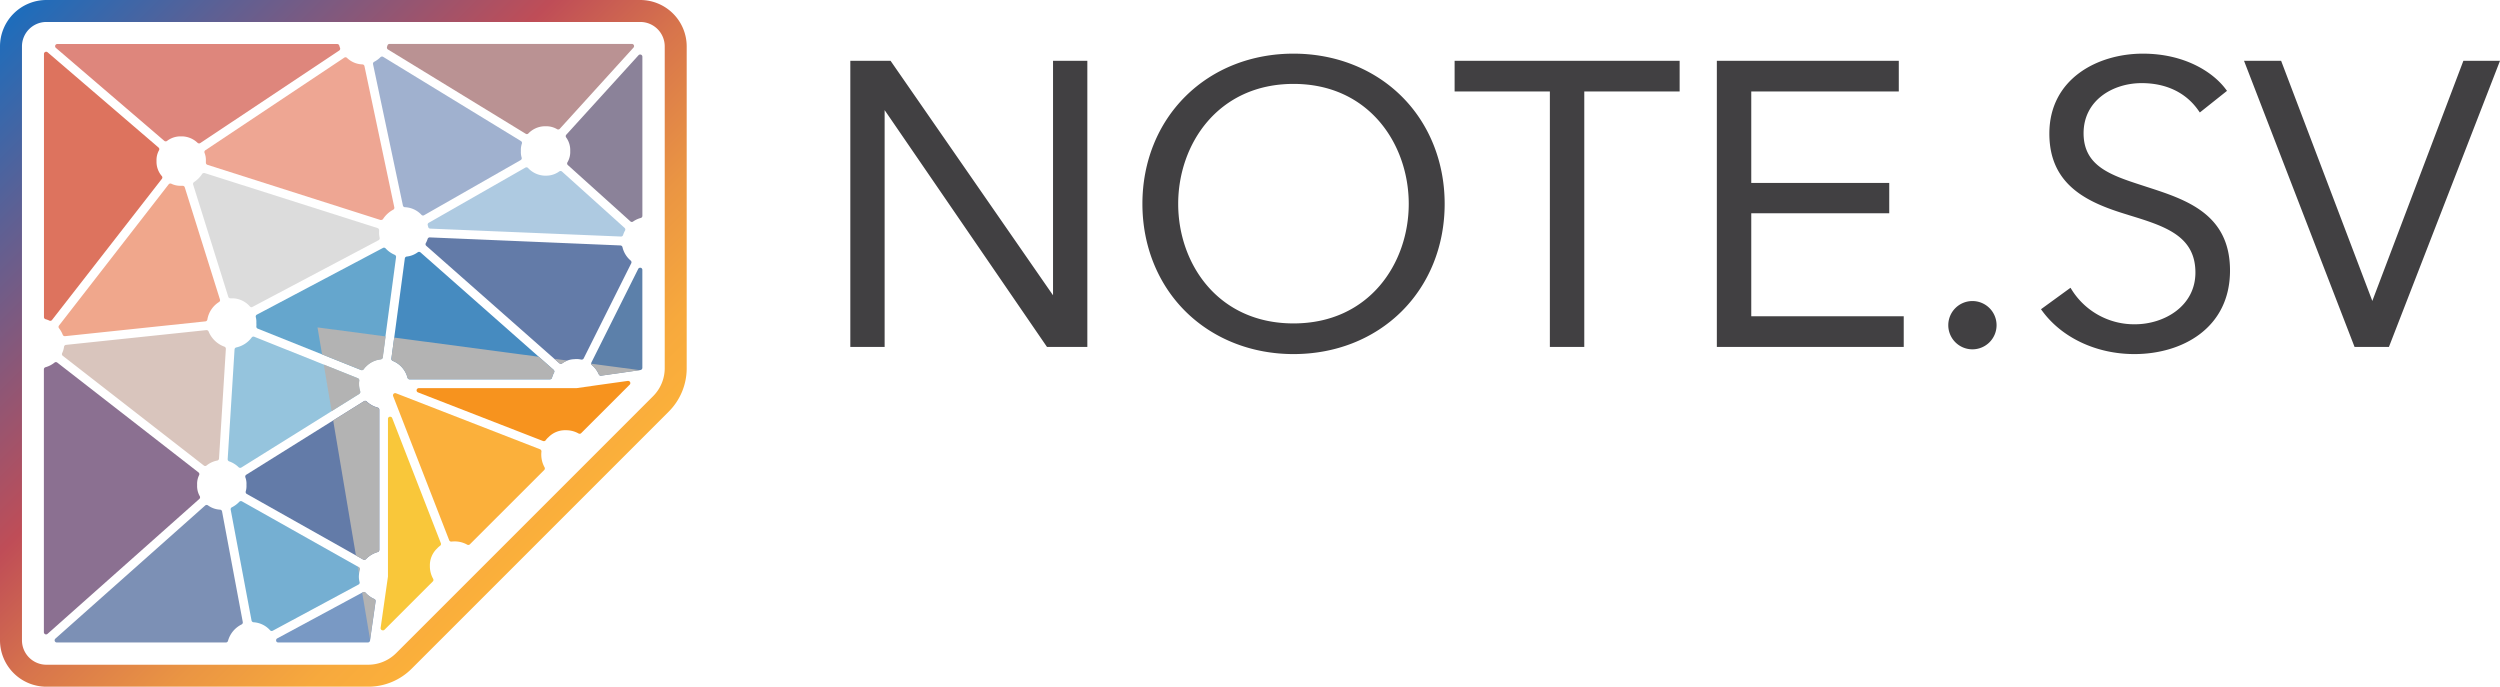 <svg xmlns="http://www.w3.org/2000/svg" xmlns:xlink="http://www.w3.org/1999/xlink" width="932" height="256" viewBox="0 0 932 256"><defs><style>.a{fill:none;}.b{isolation:isolate;}.c{fill:#5c80aa;}.d{fill:#8b8299;}.e{fill:#ba9293;}.f{fill:#637ba8;}.g{fill:#aecae1;}.h{fill:#468bc0;}.i{fill:#a0b1cf;}.j{fill:#65a6cd;}.k{fill:#eea693;}.l{fill:#dcdcdc;}.m{fill:#7999c4;}.n{fill:#95c4dd;}.o{fill:#75afd2;}.p{fill:#de867c;}.q{fill:#7c90b5;}.r{fill:#d9c5bd;}.s{fill:#f0a78c;}.t{fill:#8b7091;}.u{fill:#dd735e;}.v{fill:#f7931e;}.w{fill:#fbb03b;}.x{fill:#f9c73a;}.y{clip-path:url(#a);}.z{fill:#b3b3b3;mix-blend-mode:color-burn;}.aa{fill:url(#b);}.ab{fill:#414042;}</style><clipPath id="a"><path class="a" d="M239.48,100.64v36.51a.83.83,0,0,1-.7.82l-14.66,2.09H224a.82.82,0,0,1-.76-.5,9.34,9.34,0,0,0-2.56-3.43.82.82,0,0,1-.2-1l17.44-34.87a.82.82,0,0,1,.73-.45l.19,0A.82.82,0,0,1,239.48,100.64ZM239,20.36a.79.79,0,0,0-.3-.05.83.83,0,0,0-.61.26L211.11,50.21a.81.81,0,0,0-.06,1,8,8,0,0,1,1.53,5v.11a7.6,7.6,0,0,1-1.05,4.21.81.81,0,0,0,.17,1l23.32,21a.81.81,0,0,0,.55.21.84.84,0,0,0,.47-.15,8.93,8.93,0,0,1,2.83-1.34.81.81,0,0,0,.61-.79V21.12A.83.83,0,0,0,239,20.36Zm-94.31-1.9L196,49.84a.81.81,0,0,0,1-.12,8.69,8.69,0,0,1,5.91-2.66l.42,0h.11l.41,0a7.92,7.92,0,0,1,3.84,1.09.73.73,0,0,0,.4.11.8.8,0,0,0,.61-.27l27.47-30.21a.83.83,0,0,0,.14-.89.82.82,0,0,0-.75-.48H145.23a.81.81,0,0,0-.79.61c0,.16-.09.32-.14.48A.82.82,0,0,0,144.65,18.46Zm90.48,78.7a9.31,9.31,0,0,1-3.07-5,.84.84,0,0,0-.77-.65l-71.09-3a.82.82,0,0,0-.78.57,8.66,8.66,0,0,1-.68,1.58.81.81,0,0,0,.18,1l49.6,43.77a.84.84,0,0,0,1,.05,8,8,0,0,1,4.46-1.58h.1a6,6,0,0,1,.85-.06,7.35,7.35,0,0,1,1.72.21l.19,0a.82.82,0,0,0,.74-.45l17.73-35.46A.84.84,0,0,0,235.13,97.16ZM203.85,65.48h-.94a8.88,8.88,0,0,1-6.1-2.86.82.82,0,0,0-.59-.24.77.77,0,0,0-.41.11L159.85,83a.8.8,0,0,0-.38.94q.09.3.15.6a.83.83,0,0,0,.77.65l71.08,3a.81.81,0,0,0,.78-.57A8.88,8.88,0,0,1,233,86a.82.82,0,0,0-.16-1L209.48,64a.81.81,0,0,0-.55-.21.84.84,0,0,0-.47.15A8.21,8.21,0,0,1,203.85,65.48ZM156.73,94.09a.81.81,0,0,0-.54-.2.83.83,0,0,0-.48.15,8.47,8.47,0,0,1-4.08,1.6.82.82,0,0,0-.74.71l-5,37.31a.83.83,0,0,0,.48.86l.15.06a9.26,9.26,0,0,1,5.39,6.23.81.81,0,0,0,.79.61H205a.81.81,0,0,0,.79-.61,9.16,9.16,0,0,1,.78-1.94.81.81,0,0,0-.18-1ZM150.16,76.6a.81.81,0,0,0,.8.65H151a8.91,8.91,0,0,1,6.1,2.85.81.81,0,0,0,.59.25.77.77,0,0,0,.41-.11l36-20.55a.8.8,0,0,0,.38-.94,7,7,0,0,1-.28-2.42v-.11a7,7,0,0,1,.37-2.68.81.81,0,0,0-.35-.95L142.85,21.2a.81.81,0,0,0-.42-.12.85.85,0,0,0-.58.23A9.55,9.55,0,0,1,139.49,23a.81.81,0,0,0-.42.9Zm-3,18.43a9.87,9.87,0,0,1-3.39-2.43.82.82,0,0,0-.6-.27.75.75,0,0,0-.38.1l-47,24.86a.81.81,0,0,0-.41.93,7.14,7.14,0,0,1,.21,2.14.21.21,0,0,0,0,.11,6.8,6.8,0,0,1,0,1.19.83.83,0,0,0,.51.86l38.51,15.41a.82.82,0,0,0,1-.28,6.49,6.49,0,0,1,.94-1.07l0,0A9,9,0,0,1,142,134a.84.84,0,0,0,.72-.71l5-37.35A.85.85,0,0,0,147.16,95ZM76.25,57a7.16,7.16,0,0,1,.49,3v.11a4.87,4.87,0,0,1,0,.54.84.84,0,0,0,.57.8L141.82,82a.73.73,0,0,0,.25,0,.85.85,0,0,0,.69-.37,10.39,10.39,0,0,1,3.77-3.45.8.8,0,0,0,.42-.89L135.86,24.62a.82.82,0,0,0-.8-.65H135a8.61,8.61,0,0,1-5.65-2.4.82.82,0,0,0-.55-.22.8.8,0,0,0-.45.14L76.56,56A.82.82,0,0,0,76.25,57Zm65.32,31.68a7.2,7.2,0,0,1-.21-2.14v-.11c0-.18,0-.36,0-.55a.82.82,0,0,0-.57-.79L76.28,64.55a.69.69,0,0,0-.25,0,.8.8,0,0,0-.68.37,10.4,10.4,0,0,1-3,3,.83.83,0,0,0-.33.93l13.07,41.82a.81.81,0,0,0,.78.58h1a8.9,8.9,0,0,1,6.31,3.07.83.83,0,0,0,.61.26.85.85,0,0,0,.38-.09l47-24.87A.82.82,0,0,0,141.57,88.66ZM140.76,152a9.7,9.7,0,0,1-4.11-2.29.82.82,0,0,0-.56-.23.8.8,0,0,0-.44.13L91.77,177a.83.83,0,0,0-.34,1,6.93,6.93,0,0,1,.4,2.77v.1a7,7,0,0,1-.27,2.37.83.83,0,0,0,.39.94l43.44,24.43a.71.71,0,0,0,.4.11.85.85,0,0,0,.59-.25,9.61,9.61,0,0,1,4.38-2.65.81.81,0,0,0,.61-.79V152.77A.81.81,0,0,0,140.76,152Zm-1.24,71.32a9.54,9.54,0,0,1-3.25-2.35.8.8,0,0,0-.6-.27.86.86,0,0,0-.39.09L103.34,238a.8.8,0,0,0-.43.83l0,.12a.82.82,0,0,0,.79.59h33.38a.83.83,0,0,0,.81-.7L140,224.17A.82.82,0,0,0,139.52,223.3ZM133.41,141,94.78,125.53a.77.77,0,0,0-.3-.06.81.81,0,0,0-.65.33,9.68,9.68,0,0,1-5.72,3.71.82.82,0,0,0-.67.76l-2.56,40.89a.83.83,0,0,0,.56.83A9.65,9.65,0,0,1,89,174.18a.8.8,0,0,0,1,.1l43.94-27.46a.83.83,0,0,0,.35-1,8.88,8.88,0,0,1-.34-4A.81.81,0,0,0,133.41,141Zm.65,76a7.31,7.31,0,0,1-.22-2.84v-.1a6.88,6.88,0,0,1,.25-1.72.81.81,0,0,0-.39-.93L90.25,187a.82.82,0,0,0-.4-.1.79.79,0,0,0-.59.25,10,10,0,0,1-2.78,2.06A.81.81,0,0,0,86,190l7.73,41.25a.83.83,0,0,0,.79.67,9,9,0,0,1,6.14,3,.83.83,0,0,0,.6.26.81.81,0,0,0,.39-.1l32-17.22A.81.81,0,0,0,134.06,217ZM61.27,52.51a.8.8,0,0,0,.53.19.77.77,0,0,0,.48-.16,8.29,8.29,0,0,1,4.8-1.7H68a8.66,8.66,0,0,1,5.64,2.41.86.86,0,0,0,.56.22.85.85,0,0,0,.45-.14l51.78-34.52a.82.82,0,0,0,.31-1c-.11-.27-.19-.55-.27-.82a.81.81,0,0,0-.79-.61H21.36a.8.8,0,0,0-.76.53.83.83,0,0,0,.23.91ZM82.82,190.66A.8.8,0,0,0,82,190a8.46,8.46,0,0,1-4.53-1.61.8.8,0,0,0-.47-.15.84.84,0,0,0-.54.2L20.64,238.09a.84.84,0,0,0-.22.91.81.81,0,0,0,.76.52h63a.83.83,0,0,0,.8-.61,9.77,9.77,0,0,1,5.12-6.12.83.83,0,0,0,.44-.89Zm-59.42-58L76,173.56a.8.8,0,0,0,.5.17.84.84,0,0,0,.52-.18,8.82,8.82,0,0,1,3.91-1.86.82.82,0,0,0,.68-.75l2.55-40.89a.83.83,0,0,0-.56-.83,10.07,10.07,0,0,1-5.87-5.64.82.82,0,0,0-.77-.52h-.08l-52.29,5.5a.83.83,0,0,0-.73.72,7.85,7.85,0,0,1-.7,2.36A.82.82,0,0,0,23.4,132.65Zm.75-7.33h.09l52.29-5.51a.83.83,0,0,0,.73-.71,9.56,9.56,0,0,1,4.36-6.52.81.81,0,0,0,.33-.93L68.88,69.83a.82.82,0,0,0-.78-.58H68l-.41,0h-.1l-.42,0a7.63,7.63,0,0,1-3.22-.77.85.85,0,0,0-.35-.08.84.84,0,0,0-.64.32L22,121.34a.81.81,0,0,0,0,1,9.46,9.46,0,0,1,1.43,2.44A.81.81,0,0,0,24.15,125.32ZM74.47,185a7.61,7.61,0,0,1-1-4.16v-.11a7.33,7.33,0,0,1,.75-3.63.83.83,0,0,0-.24-1L21.34,135.19a.84.84,0,0,0-.5-.17.81.81,0,0,0-.51.18A9.45,9.45,0,0,1,17,136.93a.82.82,0,0,0-.61.79v98a.84.84,0,0,0,.48.75.82.82,0,0,0,.88-.14L74.29,186A.83.83,0,0,0,74.47,185ZM17,119a8.84,8.84,0,0,1,1.43.53.85.85,0,0,0,.35.08.81.81,0,0,0,.65-.32L60.32,66.67a.81.81,0,0,0,0-1,8.14,8.14,0,0,1-2-5.56V60a7.58,7.58,0,0,1,.94-4,.81.81,0,0,0-.19-1L17.71,19.49a.81.81,0,0,0-.53-.2.77.77,0,0,0-.34.08.8.8,0,0,0-.48.74V118.2A.81.81,0,0,0,17,119Z"/></clipPath><linearGradient id="b" x1="201.38" y1="201.38" x2="5.07" y2="5.07" gradientUnits="userSpaceOnUse"><stop offset="0" stop-color="#fbb03b"/><stop offset="0.08" stop-color="#f7a93d"/><stop offset="0.21" stop-color="#ea9543"/><stop offset="0.36" stop-color="#d7744c"/><stop offset="0.5" stop-color="#bf4d57"/><stop offset="0.81" stop-color="#5d6094"/><stop offset="1" stop-color="#1d6dbc"/></linearGradient></defs><g class="b"><path class="c" d="M224,140.06a.82.82,0,0,1-.76-.5,9.34,9.34,0,0,0-2.56-3.43.82.82,0,0,1-.2-1l17.44-34.87a.82.82,0,0,1,.73-.45l.19,0a.82.82,0,0,1,.63.8v36.51a.83.83,0,0,1-.7.82l-14.66,2.09Z"/><path class="d" d="M235.57,82.75a.81.81,0,0,1-.55-.21l-23.32-21a.81.81,0,0,1-.17-1,7.6,7.6,0,0,0,1.05-4.21v-.11a8,8,0,0,0-1.53-5,.81.81,0,0,1,.06-1l26.94-29.64a.83.83,0,0,1,.61-.26.79.79,0,0,1,.3.05.83.83,0,0,1,.52.76V80.47a.81.81,0,0,1-.61.79A8.93,8.93,0,0,0,236,82.6.84.84,0,0,1,235.57,82.75Z"/><path class="e" d="M196.42,50a.81.81,0,0,1-.42-.12L144.65,18.46a.82.82,0,0,1-.35-1c0-.16.1-.32.14-.48a.81.81,0,0,1,.79-.61h90.33a.82.82,0,0,1,.75.48.83.83,0,0,1-.14.89L208.7,48a.8.8,0,0,1-.61.27.73.73,0,0,1-.4-.11,7.92,7.92,0,0,0-3.84-1.09l-.41,0h-.11l-.42,0A8.69,8.69,0,0,0,197,49.72.82.82,0,0,1,196.42,50Z"/><path class="f" d="M209.07,135.62a.81.81,0,0,1-.55-.2l-49.6-43.77a.81.81,0,0,1-.18-1,8.66,8.66,0,0,0,.68-1.58.82.82,0,0,1,.78-.57l71.09,3a.84.84,0,0,1,.77.65,9.31,9.31,0,0,0,3.07,5,.84.84,0,0,1,.2,1L217.6,133.61a.82.82,0,0,1-.74.45l-.19,0a7.35,7.35,0,0,0-1.72-.21,6,6,0,0,0-.85.06H214a8,8,0,0,0-4.46,1.58A.82.82,0,0,1,209.07,135.62Z"/><path class="g" d="M160.39,85.23a.83.83,0,0,1-.77-.65q-.06-.3-.15-.6a.8.8,0,0,1,.38-.94l36-20.55a.77.77,0,0,1,.41-.11.82.82,0,0,1,.59.24,8.88,8.88,0,0,0,6.1,2.86h.94a8.21,8.21,0,0,0,4.61-1.58.84.84,0,0,1,.47-.15.81.81,0,0,1,.55.21l23.33,21a.82.82,0,0,1,.16,1,8.88,8.88,0,0,0-.72,1.65.81.81,0,0,1-.78.57Z"/><path class="h" d="M152.73,141.42a.81.81,0,0,1-.79-.61,9.26,9.26,0,0,0-5.39-6.23l-.15-.06a.83.83,0,0,1-.48-.86l5-37.31a.82.82,0,0,1,.74-.71,8.47,8.47,0,0,0,4.08-1.6.83.83,0,0,1,.48-.15.81.81,0,0,1,.54.2l49.61,43.78a.81.81,0,0,1,.18,1,9.16,9.16,0,0,0-.78,1.94.81.81,0,0,1-.79.61Z"/><path class="i" d="M157.72,80.35a.81.81,0,0,1-.59-.25,8.91,8.91,0,0,0-6.1-2.85H151a.81.81,0,0,1-.8-.65L139.07,23.94a.81.81,0,0,1,.42-.9,9.55,9.55,0,0,0,2.36-1.73.85.85,0,0,1,.58-.23.81.81,0,0,1,.42.12l51.36,31.39a.81.81,0,0,1,.35.95,7,7,0,0,0-.37,2.68v.11a7,7,0,0,0,.28,2.42.8.8,0,0,1-.38.94l-36,20.55A.77.77,0,0,1,157.72,80.35Z"/><path class="j" d="M134.9,138a.81.81,0,0,1-.31-.06L96.08,122.52a.83.83,0,0,1-.51-.86,6.8,6.8,0,0,0,0-1.19.21.21,0,0,1,0-.11,7.14,7.14,0,0,0-.21-2.14.81.81,0,0,1,.41-.93l47-24.86a.75.75,0,0,1,.38-.1.82.82,0,0,1,.6.27A9.87,9.87,0,0,0,147.16,95a.85.85,0,0,1,.49.86l-5,37.35a.84.84,0,0,1-.72.71,9,9,0,0,0-5.42,2.59l0,0a6.49,6.49,0,0,0-.94,1.07A.82.82,0,0,1,134.9,138Z"/><path class="k" d="M142.07,82a.73.73,0,0,1-.25,0L77.32,61.44a.84.84,0,0,1-.57-.8,4.87,4.87,0,0,0,0-.54V60a7.16,7.16,0,0,0-.49-3,.82.82,0,0,1,.31-1l51.78-34.51a.8.8,0,0,1,.45-.14.82.82,0,0,1,.55.22A8.61,8.61,0,0,0,135,24h.07a.82.82,0,0,1,.8.65L147,77.29a.8.8,0,0,1-.42.89,10.39,10.39,0,0,0-3.77,3.45A.85.85,0,0,1,142.07,82Z"/><path class="l" d="M93.8,114.54a.83.83,0,0,1-.61-.26,8.9,8.9,0,0,0-6.31-3.07h-1a.81.81,0,0,1-.78-.58L72,68.81a.83.83,0,0,1,.33-.93,10.4,10.4,0,0,0,3-3,.8.8,0,0,1,.68-.37.69.69,0,0,1,.25,0l64.5,20.52a.82.82,0,0,1,.57.79c0,.19,0,.37,0,.55v.11a7.2,7.2,0,0,0,.21,2.14.82.82,0,0,1-.41.92l-47,24.87A.85.85,0,0,1,93.8,114.54Z"/><path class="f" d="M135.79,208.69a.71.71,0,0,1-.4-.11L92,184.15a.83.83,0,0,1-.39-.94,7,7,0,0,0,.27-2.37v-.1a6.93,6.93,0,0,0-.4-2.77.83.83,0,0,1,.34-1l43.88-27.42a.8.8,0,0,1,.44-.13.82.82,0,0,1,.56.23,9.7,9.7,0,0,0,4.11,2.29.81.81,0,0,1,.61.79V205a.81.81,0,0,1-.61.79,9.61,9.61,0,0,0-4.38,2.65A.85.85,0,0,1,135.79,208.69Z"/><path class="m" d="M103.73,239.52a.82.82,0,0,1-.79-.59l0-.12a.8.8,0,0,1,.43-.83l31.94-17.21a.86.86,0,0,1,.39-.09.8.8,0,0,1,.6.27,9.54,9.54,0,0,0,3.25,2.35.82.82,0,0,1,.49.87l-2.09,14.65a.83.83,0,0,1-.81.7Z"/><path class="n" d="M89.52,174.41a.8.8,0,0,1-.56-.23A9.65,9.65,0,0,0,85.44,172a.83.83,0,0,1-.56-.83l2.56-40.89a.82.82,0,0,1,.67-.76,9.68,9.68,0,0,0,5.72-3.71.81.81,0,0,1,.65-.33.77.77,0,0,1,.3.06L133.41,141a.81.81,0,0,1,.5.88,8.88,8.88,0,0,0,.34,4,.83.83,0,0,1-.35,1L90,174.28A.8.8,0,0,1,89.52,174.41Z"/><path class="o" d="M101.3,235.24a.83.83,0,0,1-.6-.26,9,9,0,0,0-6.14-3,.83.83,0,0,1-.79-.67L86,190a.81.81,0,0,1,.44-.88,10,10,0,0,0,2.78-2.06.79.79,0,0,1,.59-.25.82.82,0,0,1,.4.1L133.7,211.4a.81.81,0,0,1,.39.93,6.88,6.88,0,0,0-.25,1.72v.1a7.31,7.31,0,0,0,.22,2.84.81.81,0,0,1-.4.93l-32,17.22A.81.81,0,0,1,101.3,235.24Z"/><path class="p" d="M74.22,53.47a.86.86,0,0,1-.56-.22A8.66,8.66,0,0,0,68,50.84h-.94a8.29,8.29,0,0,0-4.8,1.7.77.77,0,0,1-.48.16.8.8,0,0,1-.53-.19L20.83,17.85a.83.83,0,0,1-.23-.91.8.8,0,0,1,.76-.53H125.7a.81.81,0,0,1,.79.61c.08.27.16.55.27.82a.82.82,0,0,1-.31,1L74.67,53.33A.85.85,0,0,1,74.22,53.47Z"/><path class="q" d="M21.18,239.52a.81.81,0,0,1-.76-.52.84.84,0,0,1,.22-.91L76.5,188.44a.84.84,0,0,1,.54-.2.8.8,0,0,1,.47.15A8.46,8.46,0,0,0,82,190a.8.8,0,0,1,.78.66l7.73,41.24a.83.83,0,0,1-.44.89A9.77,9.77,0,0,0,85,238.91a.83.83,0,0,1-.8.61Z"/><path class="r" d="M76.51,173.73a.8.8,0,0,1-.5-.17L23.4,132.65a.82.82,0,0,1-.23-1,7.85,7.85,0,0,0,.7-2.36.83.83,0,0,1,.73-.72l52.29-5.5H77a.82.82,0,0,1,.77.52,10.07,10.07,0,0,0,5.87,5.64.83.83,0,0,1,.56.83l-2.55,40.89a.82.82,0,0,1-.68.75A8.82,8.82,0,0,0,77,173.55.84.84,0,0,1,76.51,173.73Z"/><path class="s" d="M24.15,125.32a.81.81,0,0,1-.76-.52A9.46,9.46,0,0,0,22,122.36a.81.81,0,0,1,0-1L62.87,68.73a.84.84,0,0,1,.64-.32.85.85,0,0,1,.35.08,7.63,7.63,0,0,0,3.22.77l.42,0h.1l.41,0h.09a.82.82,0,0,1,.78.58L82,111.65a.81.81,0,0,1-.33.93,9.56,9.56,0,0,0-4.36,6.52.83.83,0,0,1-.73.71l-52.29,5.51Z"/><path class="t" d="M17.18,236.51a.8.8,0,0,1-.34-.07.84.84,0,0,1-.48-.75v-98a.82.82,0,0,1,.61-.79,9.45,9.45,0,0,0,3.36-1.73.81.81,0,0,1,.51-.18.84.84,0,0,1,.5.17L74,176.11a.83.83,0,0,1,.24,1,7.33,7.33,0,0,0-.75,3.63v.11a7.61,7.61,0,0,0,1,4.16.83.83,0,0,1-.18,1L17.72,236.3A.8.8,0,0,1,17.18,236.51Z"/><path class="u" d="M18.75,119.6a.85.85,0,0,1-.35-.08A8.84,8.84,0,0,0,17,119a.81.81,0,0,1-.61-.79V20.11a.8.8,0,0,1,.48-.74.77.77,0,0,1,.34-.08.81.81,0,0,1,.53.2L59.1,55a.81.81,0,0,1,.19,1,7.58,7.58,0,0,0-.94,4v.11a8.14,8.14,0,0,0,2,5.56.81.81,0,0,1,0,1L19.4,119.28A.81.81,0,0,1,18.75,119.6Z"/><path class="v" d="M202.72,164.46a.8.8,0,0,1-.3-.06l-46.6-18.12a.82.82,0,0,1,.29-1.58H214.7l.23,0,7.48-1.07L234.05,142h.12a.82.82,0,0,1,.58,1.4l-18.08,18.07a.78.78,0,0,1-.58.24.87.87,0,0,1-.41-.11,9.45,9.45,0,0,0-4.75-1.21,8.62,8.62,0,0,0-6.46,2.6l-.08.07a6.77,6.77,0,0,0-1,1.12A.79.79,0,0,1,202.72,164.46Z"/><path class="w" d="M174.58,203.16a.87.87,0,0,1-.41-.11,9.44,9.44,0,0,0-4.74-1.21,10.69,10.69,0,0,0-1.13.06h-.09a.81.81,0,0,1-.76-.52l-20.89-53.71a.83.83,0,0,1,.77-1.12.72.72,0,0,1,.29.06l53.71,20.88a.84.84,0,0,1,.52.86,9.87,9.87,0,0,0,1.16,5.87.83.83,0,0,1-.13,1l-27.72,27.71A.78.78,0,0,1,174.58,203.16Z"/><path class="x" d="M142.71,235a.9.9,0,0,1-.36-.08.82.82,0,0,1-.45-.85l1.66-11.65,1.07-7.47a1.64,1.64,0,0,0,0-.23V156.16a.82.82,0,0,1,.67-.81h.15a.81.81,0,0,1,.76.52l18.13,46.61a.82.82,0,0,1-.29,1,6.7,6.7,0,0,0-1.11,1,.27.27,0,0,1-.08.07,8.65,8.65,0,0,0-2.6,6.47,9.5,9.5,0,0,0,1.21,4.75.82.82,0,0,1-.12,1l-18.08,18.07A.8.8,0,0,1,142.71,235Z"/><g class="y"><polygon class="z" points="138.03 238.8 118.37 122.06 238.8 138.03 138.03 238.8"/></g><path class="aa" d="M238.7,8.19a9.11,9.11,0,0,1,9.11,9.11V137.24a14.78,14.78,0,0,1-4.33,10.45l-95.79,95.79a14.78,14.78,0,0,1-10.45,4.33H17.3a9.11,9.11,0,0,1-9.11-9.11V17.3A9.11,9.11,0,0,1,17.3,8.19H238.7m0-8.19H17.3A17.32,17.32,0,0,0,0,17.3V238.7A17.32,17.32,0,0,0,17.3,256H137.24a22.82,22.82,0,0,0,16.24-6.73l95.79-95.79A22.82,22.82,0,0,0,256,137.24V17.3A17.32,17.32,0,0,0,238.7,0Z"/><path class="ab" d="M795.71,132c-14.07,0-26.88-6-34.25-15.93l-.58-.79,11-8,.57.91a27.44,27.44,0,0,0,23.45,12.7c10.93,0,22.55-6.76,22.55-19.28,0-13.8-11.54-17.34-24.91-21.44l-.33-.11C779,75.75,764,69.51,764,49.82,764,29.33,782.06,20,798.86,20c15.46,0,26,6.78,30.8,13.12l.57.75L820.1,41.93l-.61-.86c-4.66-6.6-12-10.08-21.08-10.08-10.76,0-21.65,6.42-21.65,18.68s10.09,15.63,21.77,19.42l1.93.63c14.48,4.69,30.89,10,30.89,31.13C831.35,122.37,813.45,132,795.71,132Zm-313.48,0c-15.61,0-29.9-5.64-40.24-15.87S425.89,91.6,425.89,76s5.72-29.85,16.1-40.13S466.62,20,482.23,20s29.91,5.64,40.25,15.87S538.57,60.4,538.57,76s-5.71,29.85-16.09,40.13S497.84,132,482.23,132Zm0-100.72c-28.19,0-43,22.5-43,44.72s14.76,44.57,43,44.57S525.18,98.15,525.18,76,510.43,31.28,482.23,31.28Zm253,98.95a9,9,0,1,1,9.09-9A9,9,0,0,1,735.27,130.23Zm142.55-.89L836.57,22.66H850.4l34,89.53,33.95-89.53H932L890.59,129.34Zm-237.74,0V22.66h67.83V34.09h-55V68.21h51.44V79.5H652.87v38.41h56.84v11.43Zm-62.25,0V34.09H542.28V22.66h83.89V34.09H590.62v95.25Zm-187.47,0L329.79,41.05v88.29H317V22.66h15l60.57,87.42V22.66h12.79V129.34Z"/></g></svg>